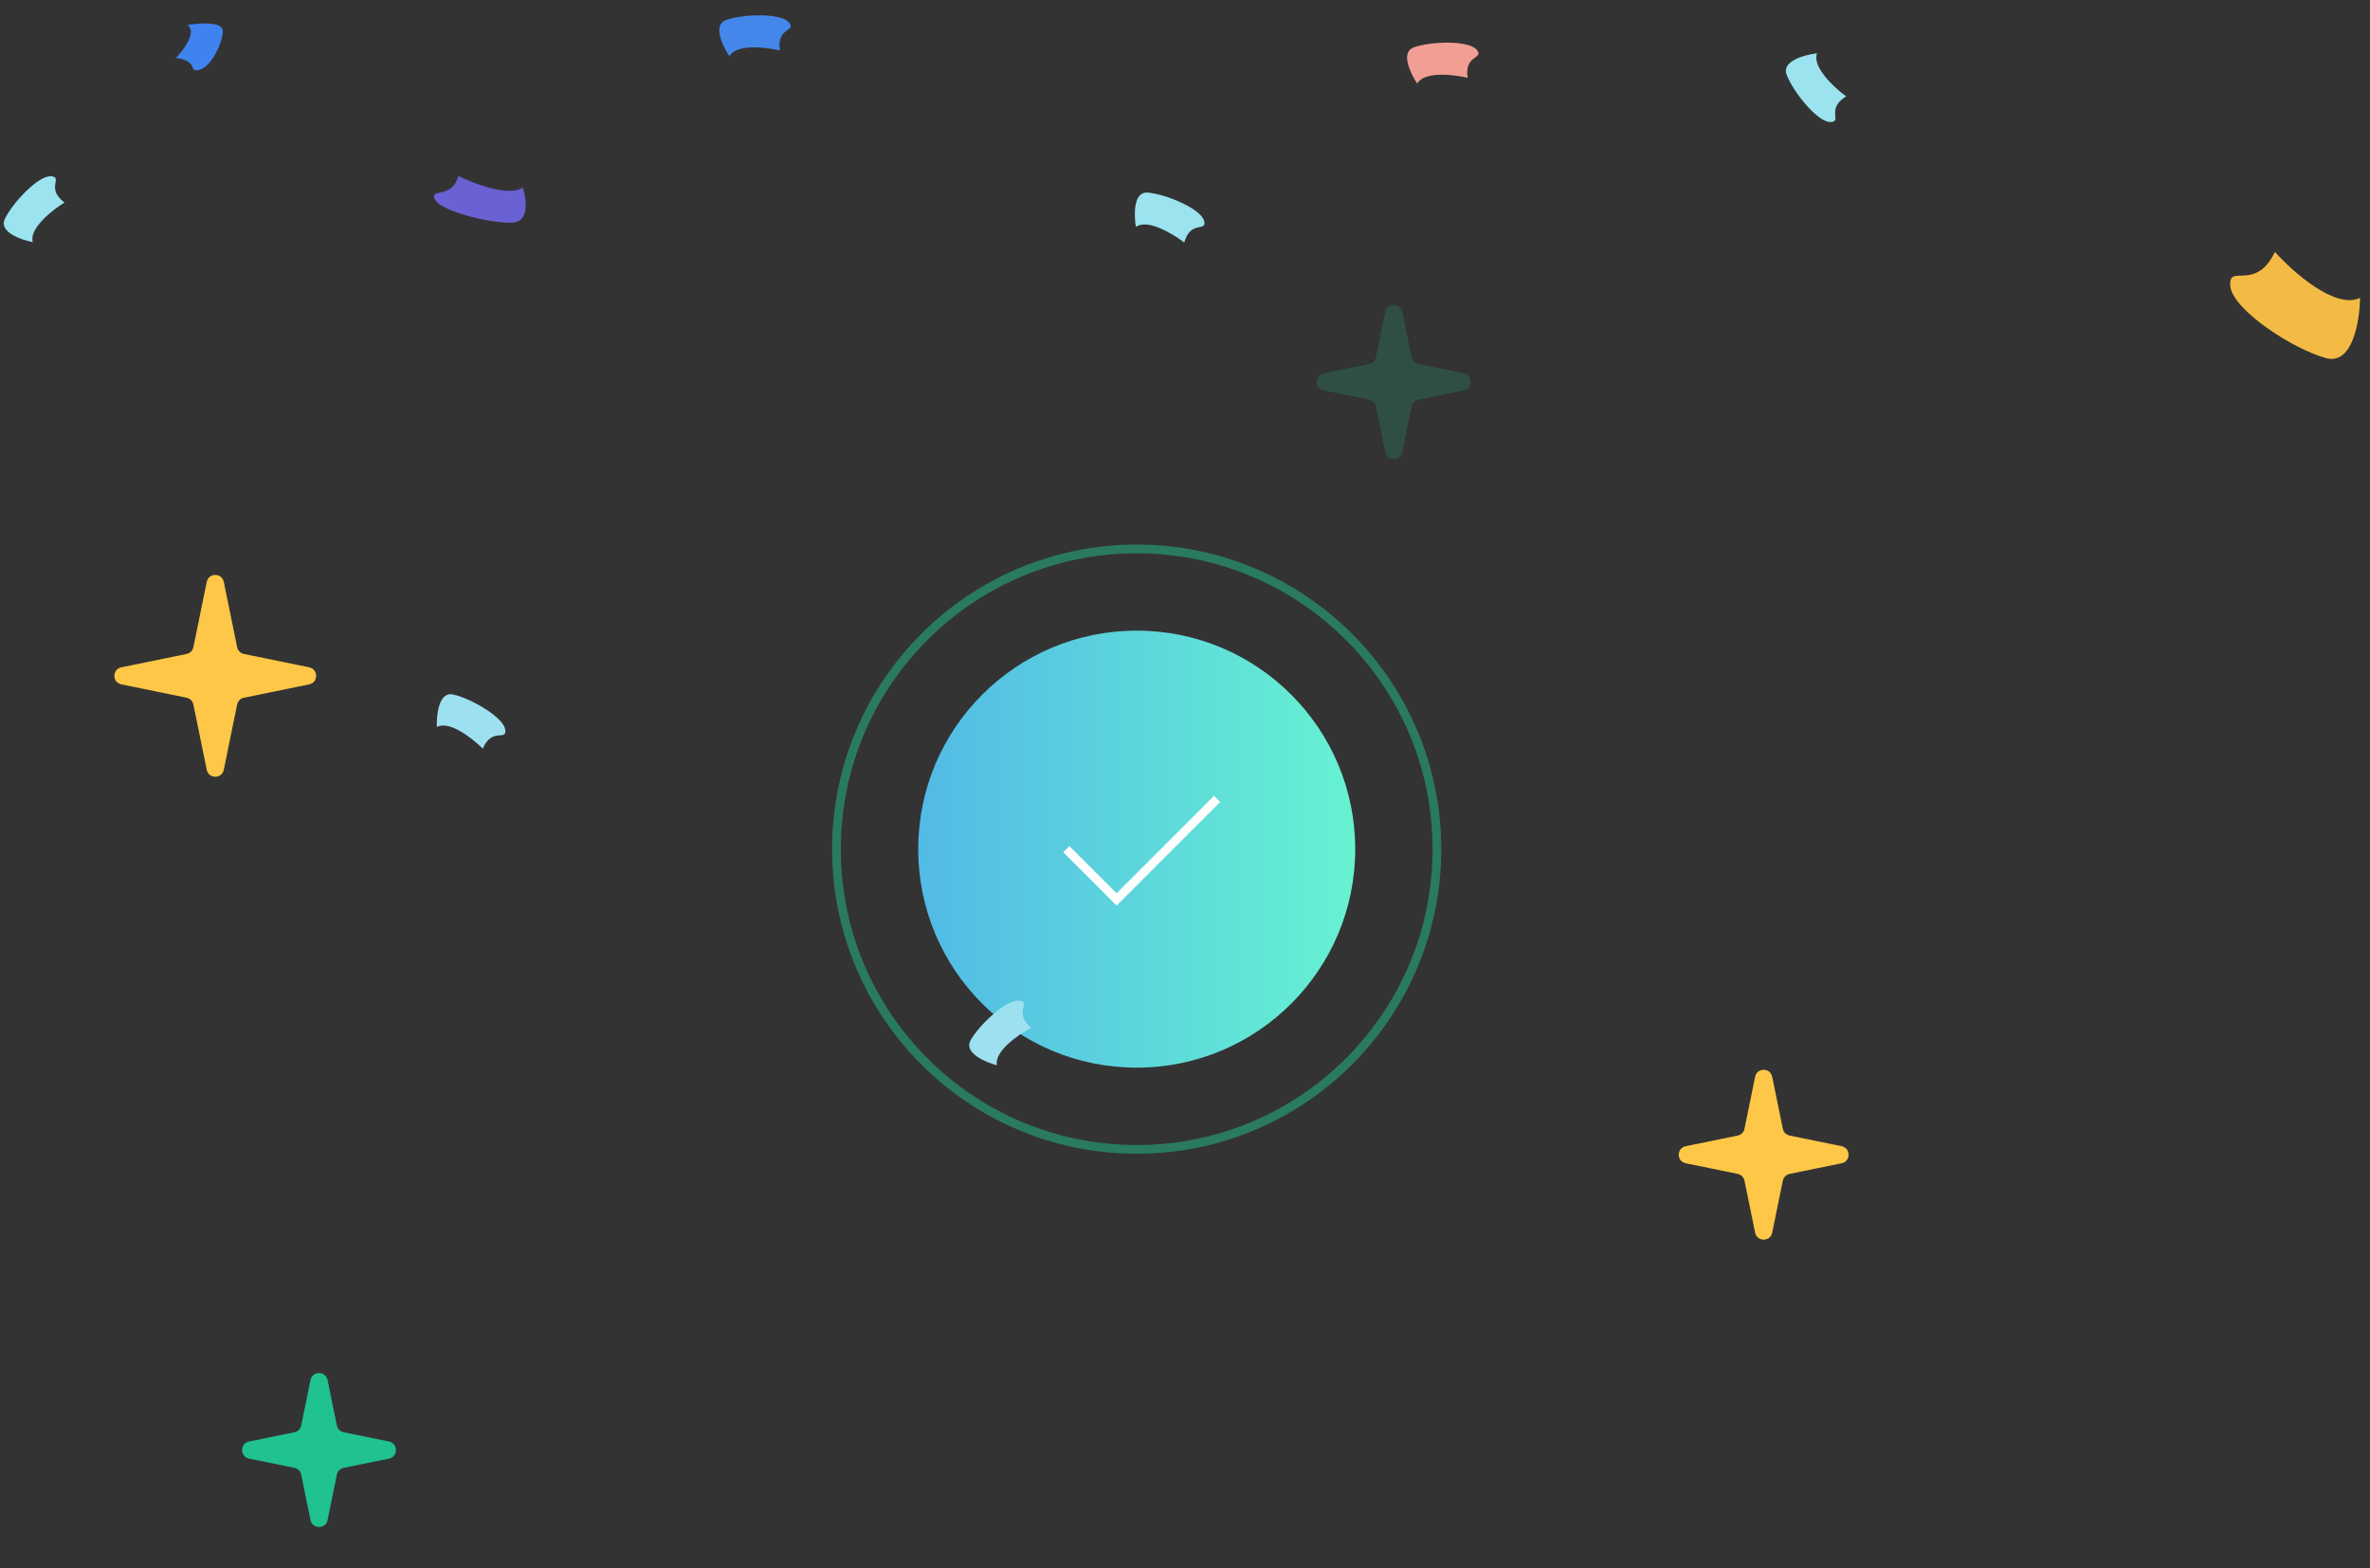 <svg width="272" height="180" viewBox="0 0 272 180" fill="none" xmlns="http://www.w3.org/2000/svg">
<rect x="0" y="0" width="272" height="180" fill="#333333" stroke="none"/>
<circle opacity="0.5" cx="130.456" cy="97.456" r="34.456" stroke="#20C290" strokeWidth="2"/>
<circle cx="130.459" cy="97.455" r="25.078" fill="url(#paint0_linear_604_9007)"/>
<path d="M122.385 97.457L128.15 103.222L139.68 91.691" stroke="white" strokeWidth="2" strokeLinecap="round" strokeLinejoin="round"/>
<path d="M201.432 123.579C201.65 122.512 203.174 122.512 203.392 123.579L204.612 129.546C204.692 129.939 204.999 130.246 205.391 130.326L211.359 131.546C212.425 131.764 212.425 133.287 211.359 133.505L205.391 134.725C204.999 134.805 204.692 135.112 204.612 135.504L203.392 141.472C203.174 142.539 201.65 142.539 201.432 141.472L200.213 135.504C200.132 135.112 199.826 134.805 199.433 134.725L193.465 133.505C192.399 133.287 192.399 131.764 193.465 131.546L199.433 130.326C199.826 130.246 200.132 129.939 200.213 129.546L201.432 123.579Z" fill="#FFC747"/>
<path d="M35.636 158.388C35.853 157.322 37.377 157.322 37.595 158.388L38.659 163.595C38.74 163.988 39.046 164.295 39.439 164.375L44.646 165.439C45.712 165.657 45.712 167.181 44.646 167.399L39.439 168.463C39.046 168.543 38.74 168.85 38.659 169.243L37.595 174.45C37.377 175.516 35.853 175.516 35.636 174.45L34.571 169.243C34.491 168.85 34.184 168.543 33.792 168.463L28.584 167.399C27.518 167.181 27.518 165.657 28.584 165.439L33.792 164.375C34.184 164.295 34.491 163.988 34.571 163.595L35.636 158.388Z" fill="#20C290"/>
<path opacity="0.2" d="M158.977 35.794C159.195 34.727 160.719 34.727 160.937 35.794L162.001 41.001C162.081 41.393 162.388 41.7 162.781 41.78L167.988 42.844C169.054 43.062 169.054 44.586 167.988 44.804L162.781 45.868C162.388 45.949 162.081 46.255 162.001 46.648L160.937 51.855C160.719 52.921 159.195 52.921 158.977 51.855L157.913 46.648C157.833 46.255 157.526 45.949 157.134 45.868L151.926 44.804C150.86 44.586 150.86 43.062 151.926 42.844L157.134 41.78C157.526 41.7 157.833 41.393 157.913 41.001L158.977 35.794Z" fill="#20C290"/>
<path d="M23.725 66.786C23.943 65.719 25.467 65.719 25.685 66.786L27.216 74.275C27.296 74.667 27.602 74.974 27.995 75.054L35.484 76.585C36.55 76.803 36.55 78.326 35.484 78.544L27.995 80.075C27.602 80.155 27.296 80.462 27.216 80.854L25.685 88.343C25.467 89.41 23.943 89.41 23.725 88.343L22.195 80.854C22.114 80.462 21.808 80.155 21.415 80.075L13.926 78.544C12.86 78.326 12.86 76.803 13.926 76.585L21.415 75.054C21.808 74.974 22.114 74.667 22.195 74.275L23.725 66.786Z" fill="#FFC747"/>
<path d="M60 21.534C58.385 22.611 54.392 21.086 52.598 20.189C51.925 22.88 49.233 21.534 49.906 22.88C50.579 24.226 55.963 25.572 58.654 25.572C60.808 25.572 60.449 22.88 60 21.534Z" fill="#6A61D4"/>
<path d="M21.533 2.865C22.61 3.69 21.085 5.729 20.188 6.646C22.879 6.989 21.533 8.364 22.879 8.021C24.225 7.677 25.571 4.927 25.571 3.553C25.571 2.453 22.879 2.636 21.533 2.865Z" fill="#3E83EF"/>
<path d="M130.366 26.046C131.685 25.07 134.614 26.832 135.913 27.835C136.64 25.192 138.589 26.696 138.181 25.314C137.773 23.932 133.768 22.265 131.713 22.102C130.068 21.972 130.13 24.677 130.366 26.046Z" fill="#9AE3EF"/>
<path d="M3.761 27.791C3.318 26.212 6.005 24.101 7.405 23.242C5.192 21.625 7.291 20.337 5.854 20.227C4.417 20.117 1.436 23.268 0.553 25.131C-0.153 26.622 2.398 27.526 3.761 27.791Z" fill="#9AE3EF"/>
<path d="M208.536 6.12C207.954 7.694 210.52 10.068 211.876 11.059C209.487 12.526 211.521 14.012 210.047 14.006C208.573 14 205.792 10.541 205.046 8.568C204.449 6.989 207.124 6.278 208.536 6.12Z" fill="#9AE3EF"/>
<path d="M162.651 9.587C163.45 8.154 166.844 8.551 168.442 8.929C168.014 6.222 170.41 6.788 169.468 5.697C168.527 4.606 164.191 4.739 162.251 5.439C160.699 5.999 161.871 8.438 162.651 9.587Z" fill="#F19F94"/>
<path d="M83.716 6.45C84.514 5.018 87.909 5.415 89.507 5.792C89.078 3.085 91.475 3.651 90.533 2.56C89.591 1.469 85.255 1.603 83.315 2.302C81.763 2.862 82.936 5.301 83.716 6.45Z" fill="#4387EB"/>
<path d="M114.42 122.261C114.079 120.657 116.897 118.722 118.348 117.956C116.245 116.199 118.422 115.049 116.995 114.847C115.568 114.644 112.39 117.597 111.389 119.4C110.589 120.843 113.076 121.908 114.42 122.261Z" fill="#9DE1F0"/>
<path d="M50.137 83.438C51.57 82.639 54.248 84.764 55.408 85.925C56.468 83.398 58.208 85.141 57.981 83.717C57.755 82.294 53.998 80.126 51.98 79.7C50.366 79.359 50.079 82.05 50.137 83.438Z" fill="#9DE1F0"/>
<path d="M270.857 34.184C268.051 35.555 263.177 31.242 261.09 28.914C258.815 33.611 255.686 30.119 255.971 32.849C256.256 35.579 263.178 40.087 266.971 41.103C270.005 41.916 270.826 36.83 270.857 34.184Z" fill="#F3BB45"/>
<defs>
<linearGradient id="paint0_linear_604_9007" x1="105.381" y1="97.455" x2="155.537" y2="97.455" gradientUnits="userSpaceOnUse">
<stop stop-color="#52BAE6"/>
<stop offset="1" stop-color="#67F2D1"/>
<stop offset="1" stop-color="#51C2A7"/>
</linearGradient>
</defs>
</svg>
